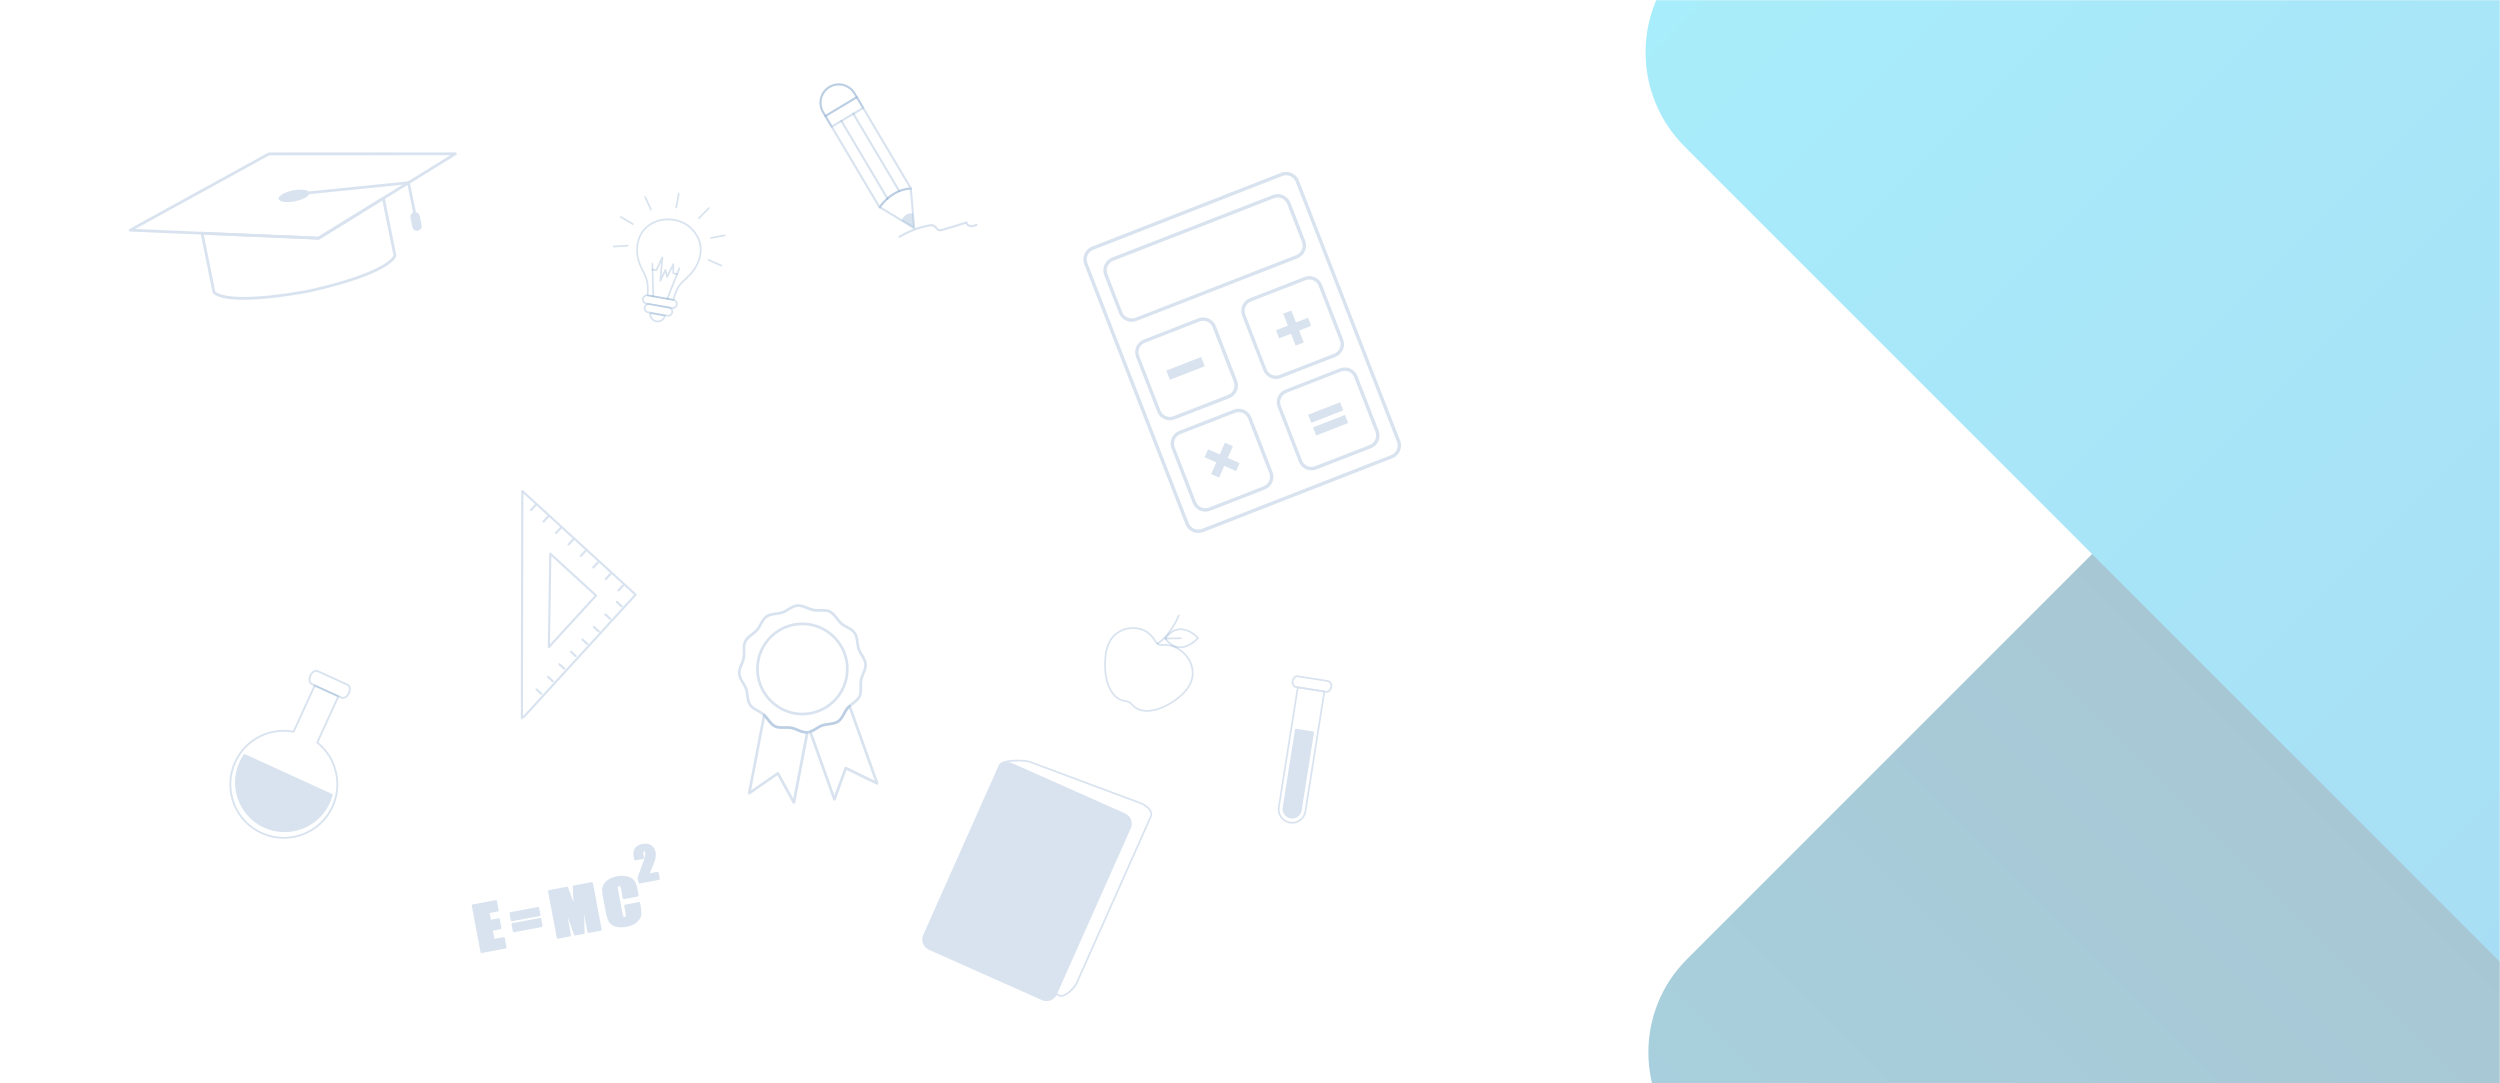 <svg width="1440" height="624" viewBox="0 0 1440 624" fill="none" xmlns="http://www.w3.org/2000/svg">
<rect width="1440" height="624" fill="white"/>
<mask id="mask0" mask-type="alpha" maskUnits="userSpaceOnUse" x="0" y="0" width="1440" height="624">
<rect width="1440" height="624" fill="white"/>
</mask>
<g mask="url(#mask0)">
<g opacity="0.34">
<path fill-rule="evenodd" clip-rule="evenodd" d="M971.673 552.478L1474.38 49.767C1484.3 39.852 1500.43 39.907 1510.42 49.892L1727.36 266.839C1757.32 296.793 1757.49 345.191 1727.74 374.938L1225.03 877.649C1215.11 887.565 1198.98 887.509 1188.99 877.524L972.048 660.577C942.094 630.623 941.926 582.225 971.673 552.478Z" fill="url(#paint0_linear)"/>
<path fill-rule="evenodd" clip-rule="evenodd" d="M1421.68 535.775L970.374 84.465C940.463 54.555 940.309 6.215 970.028 -23.504L1185.28 -238.752C1195.18 -248.659 1211.3 -248.607 1221.27 -238.637L1726.73 266.83C1756.64 296.74 1756.8 345.08 1727.08 374.8L1511.83 590.048L1440.08 661.797C1469.8 632.077 1469.65 583.738 1439.74 553.828L1421.68 535.775Z" fill="url(#paint1_linear)"/>
</g>
<g clip-path="url(#clip0)">
<path d="M690.167 307C686.949 307 684.022 304.989 682.852 302.002L624.525 152.206C623.764 150.253 623.822 148.125 624.661 146.211C625.5 144.298 627.041 142.814 628.972 142.053L738.019 99.527C738.917 99.176 739.872 99 740.828 99C744.047 99 746.973 101.011 748.144 103.998L806.471 253.794C807.232 255.747 807.173 257.875 806.335 259.789C805.496 261.702 803.955 263.186 802.004 263.947L692.976 306.492C692.079 306.805 691.123 307 690.167 307ZM740.828 100.953C740.107 100.953 739.385 101.089 738.722 101.343L629.694 143.888C628.231 144.454 627.08 145.567 626.456 147.012C625.832 148.457 625.793 150.058 626.358 151.503L684.686 301.299C685.564 303.544 687.768 305.048 690.187 305.048C690.909 305.048 691.63 304.911 692.294 304.657L801.321 262.112C802.784 261.546 803.935 260.433 804.559 258.988C805.203 257.543 805.223 255.942 804.657 254.497L746.329 104.701C745.452 102.456 743.247 100.953 740.828 100.953Z" fill="#5E8ABE" fill-opacity="0.24"/>
<path d="M651.854 185.379C648.636 185.379 645.71 183.368 644.539 180.38L636.053 158.532C635.293 156.579 635.351 154.451 636.19 152.538C637.029 150.624 638.57 149.14 640.501 148.379L733.142 112.336C734.04 111.984 734.995 111.808 735.971 111.808C739.19 111.808 742.116 113.82 743.286 116.807L751.772 138.655C752.533 140.608 752.474 142.736 751.635 144.65C750.797 146.563 749.255 148.047 747.324 148.808L654.683 184.832C653.766 185.203 652.83 185.379 651.854 185.379ZM735.951 113.761C735.23 113.761 734.508 113.898 733.845 114.151L641.223 150.214C639.76 150.78 638.609 151.893 637.985 153.338C637.341 154.783 637.321 156.384 637.887 157.829L646.373 179.677C647.251 181.923 649.455 183.426 651.874 183.426C652.596 183.426 653.317 183.29 653.981 183.036L746.602 146.973C748.065 146.407 749.216 145.294 749.841 143.849C750.484 142.404 750.504 140.803 749.938 139.358L741.452 117.51C740.575 115.264 738.37 113.761 735.951 113.761Z" fill="#5E8ABE" fill-opacity="0.24"/>
<path d="M734.957 190.221L741.823 187.546L739.151 180.654L743.813 178.838L746.485 185.73L753.391 183.036L755.205 187.702L748.3 190.397L750.953 197.25L746.29 199.066L743.637 192.212L736.771 194.887L734.957 190.221Z" fill="#5E8ABE" fill-opacity="0.24"/>
<path d="M695.844 258.793L702.594 261.761L705.559 254.985L710.143 256.996L707.178 263.772L713.967 266.759L711.957 271.347L705.169 268.36L702.204 275.096L697.619 273.085L700.585 266.349L693.835 263.381L695.844 258.793Z" fill="#5E8ABE" fill-opacity="0.24"/>
<path d="M691.864 205.626L693.932 210.956L673.859 218.766L671.791 213.436L691.864 205.626Z" fill="#5E8ABE" fill-opacity="0.24"/>
<path d="M673.859 242.099C670.621 242.099 667.772 240.146 666.582 237.12L654.371 205.685C652.81 201.682 654.8 197.152 658.818 195.59L690.226 183.368C691.142 183.016 692.079 182.84 693.054 182.84C696.292 182.84 699.141 184.793 700.33 187.819L712.542 219.255C714.103 223.257 712.113 227.787 708.094 229.349L676.668 241.552C675.771 241.904 674.815 242.099 673.859 242.099ZM693.035 184.773C692.313 184.773 691.591 184.91 690.908 185.164L659.501 197.387C656.497 198.558 655.015 201.955 656.165 204.962L668.377 236.398C669.255 238.662 671.401 240.127 673.82 240.127C674.542 240.127 675.263 239.99 675.927 239.736L707.334 227.514C710.338 226.342 711.84 222.945 710.669 219.938L698.458 188.503C697.619 186.238 695.473 184.773 693.035 184.773Z" fill="#5E8ABE" fill-opacity="0.24"/>
<path d="M734.976 218.298C731.738 218.298 728.89 216.345 727.7 213.319L715.488 181.884C713.927 177.881 715.917 173.351 719.936 171.789L751.343 159.567C752.26 159.215 753.196 159.039 754.171 159.039C757.41 159.039 760.258 160.992 761.428 164.018L773.64 195.454C775.2 199.456 773.211 203.986 769.192 205.548L737.785 217.771C736.888 218.122 735.932 218.298 734.976 218.298ZM754.152 160.992C753.43 160.992 752.708 161.129 752.026 161.382L720.618 173.605C717.614 174.777 716.112 178.174 717.283 181.181L729.494 212.616C730.372 214.881 732.518 216.345 734.937 216.345C735.659 216.345 736.38 216.209 737.044 215.955L768.451 203.732C771.455 202.561 772.938 199.163 771.787 196.156L759.575 164.721C758.717 162.456 756.59 160.992 754.152 160.992Z" fill="#5E8ABE" fill-opacity="0.24"/>
<path d="M694.303 294.699C691.064 294.699 688.216 292.747 687.026 289.72L674.815 258.285C673.254 254.282 675.244 249.753 679.262 248.191L710.669 235.968C711.586 235.617 712.523 235.441 713.498 235.441C716.736 235.441 719.584 237.393 720.755 240.42L732.967 271.855C734.527 275.858 732.537 280.387 728.519 281.949L697.112 294.172C696.214 294.524 695.258 294.699 694.303 294.699ZM713.479 237.393C712.757 237.393 712.035 237.53 711.372 237.784L679.965 250.006C676.96 251.178 675.458 254.575 676.629 257.582L688.841 289.017C689.718 291.282 691.864 292.747 694.283 292.747C695.005 292.747 695.727 292.61 696.39 292.356L727.797 280.134C730.801 278.962 732.284 275.565 731.133 272.558L718.921 241.123C718.063 238.858 715.917 237.393 713.479 237.393Z" fill="#5E8ABE" fill-opacity="0.24"/>
<path d="M755.42 270.918C752.182 270.918 749.333 268.965 748.143 265.939L735.932 234.504C735.171 232.571 735.229 230.442 736.068 228.529C736.907 226.615 738.429 225.151 740.379 224.409L771.787 212.186C772.703 211.835 773.64 211.659 774.615 211.659C777.853 211.659 780.702 213.612 781.891 216.638L794.103 248.073C795.664 252.076 793.674 256.606 789.655 258.168L758.248 270.391C757.332 270.742 756.376 270.918 755.42 270.918ZM774.596 213.592C773.874 213.592 773.152 213.729 772.489 213.983L741.082 226.205C739.619 226.772 738.487 227.865 737.843 229.31C737.219 230.735 737.18 232.336 737.746 233.781L749.958 265.216C750.836 267.481 752.981 268.946 755.4 268.946C756.122 268.946 756.844 268.809 757.507 268.555L788.914 256.333C791.918 255.161 793.42 251.764 792.25 248.757L780.038 217.322C779.16 215.057 777.034 213.592 774.596 213.592Z" fill="#5E8ABE" fill-opacity="0.24"/>
<path d="M753.489 238.877L771.884 231.712L773.699 236.378L755.303 243.544L753.489 238.877ZM756.317 246.18L774.713 239.014L776.527 243.68L758.132 250.846L756.317 246.18Z" fill="#5E8ABE" fill-opacity="0.24"/>
</g>
<g clip-path="url(#clip1)">
<path d="M141.305 473.979C132.088 464.762 129.529 450.595 134.959 438.735C140.901 425.737 154.769 418.436 168.798 420.857L180.765 394.701C180.887 394.426 181.216 394.312 181.475 394.434L195.115 400.665C195.244 400.719 195.344 400.833 195.397 400.963C195.443 401.101 195.435 401.246 195.382 401.376L183.415 427.532C184.202 428.181 184.965 428.868 185.683 429.586C194.901 438.804 197.451 452.963 192.029 464.83C184.835 480.562 166.179 487.504 150.447 480.31C147.018 478.745 143.94 476.614 141.305 473.979ZM181.521 395.64L169.608 421.682C169.508 421.903 169.256 422.033 169.012 421.988C155.342 419.437 141.733 426.509 135.944 439.186C130.698 450.633 133.164 464.311 142.069 473.216C144.62 475.766 147.59 477.821 150.89 479.333C166.087 486.282 184.095 479.577 191.044 464.38C196.283 452.924 193.824 439.254 184.919 430.35C184.133 429.563 183.285 428.807 182.415 428.105C182.231 427.952 182.162 427.685 182.262 427.463L194.168 401.429L181.521 395.64Z" fill="#5E8ABE" fill-opacity="0.24"/>
<path d="M178.673 393.999C177.589 392.915 177.436 390.822 178.314 388.921C179.368 386.599 181.583 385.331 183.24 386.087L200.377 393.923C200.637 394.045 200.881 394.213 201.087 394.419C202.172 395.504 202.325 397.596 201.446 399.498C200.95 400.59 200.186 401.476 199.293 402.018C198.33 402.598 197.345 402.713 196.513 402.323L179.399 394.495C179.124 394.373 178.887 394.213 178.673 393.999ZM200.324 395.183C200.201 395.061 200.064 394.969 199.919 394.9L182.789 387.072C181.69 386.568 180.094 387.615 179.292 389.364C178.513 391.074 178.742 393.014 179.842 393.518L196.979 401.353C197.483 401.582 198.109 401.491 198.75 401.109C199.453 400.681 200.072 399.956 200.476 399.062C201.148 397.566 201.087 395.946 200.324 395.183Z" fill="#5E8ABE" fill-opacity="0.24"/>
<path d="M191.632 457.957C191.693 457.728 191.579 457.491 191.365 457.384L141.023 434.367C140.801 434.268 140.549 434.336 140.412 434.535C139.465 435.909 138.648 437.353 137.976 438.834C134.585 446.242 134.646 454.368 137.472 461.394C137.869 462.386 138.312 463.349 138.823 464.288L138.839 464.319C141.687 469.596 146.216 474.033 152.073 476.713C166.408 483.273 183.407 476.935 189.96 462.608C190.655 461.134 191.212 459.568 191.632 457.957Z" fill="#5E8ABE" fill-opacity="0.24"/>
</g>
<g clip-path="url(#clip2)">
<path d="M464.492 422.626C462.604 422.626 460.824 421.881 459.122 421.166C457.93 420.669 456.816 420.203 455.701 420.001C455.021 419.877 454.262 419.815 453.225 419.815C452.807 419.815 452.374 419.83 451.941 419.83C451.508 419.846 451.074 419.846 450.641 419.846C449.202 419.846 447.53 419.752 446.06 419.038C444.218 418.152 442.949 416.49 441.727 414.875C440.922 413.834 440.179 412.84 439.297 412.078C438.415 411.317 437.332 410.727 436.171 410.09C434.407 409.111 432.565 408.117 431.42 406.424C430.29 404.762 430.012 402.696 429.749 400.707C429.578 399.387 429.408 398.144 429.021 397.01C428.65 395.938 428.015 394.898 427.35 393.795C426.298 392.055 425.199 390.253 425.029 388.156C424.874 386.059 425.679 384.117 426.452 382.222C426.948 381.025 427.412 379.907 427.613 378.789C427.83 377.623 427.799 376.365 427.783 375.029C427.737 373.01 427.69 370.928 428.572 369.111C429.455 367.262 431.111 365.988 432.72 364.761C433.757 363.953 434.747 363.208 435.506 362.322C436.264 361.437 436.852 360.349 437.487 359.184C438.461 357.413 439.452 355.565 441.139 354.415C442.795 353.281 444.853 353.002 446.834 352.738C448.149 352.567 449.387 352.396 450.517 352.008C451.585 351.635 452.622 350.998 453.721 350.33C455.454 349.274 457.249 348.171 459.338 348C461.412 347.844 463.377 348.652 465.25 349.429C466.442 349.926 467.556 350.392 468.67 350.594C469.351 350.718 470.109 350.78 471.131 350.78C471.549 350.78 471.982 350.765 472.415 350.765C472.849 350.749 473.297 350.749 473.715 350.749C475.154 350.749 476.826 350.842 478.296 351.557C480.138 352.442 481.407 354.105 482.629 355.72C483.434 356.761 484.177 357.755 485.059 358.516C485.941 359.278 487.024 359.868 488.185 360.505C489.949 361.483 491.791 362.478 492.936 364.171C494.066 365.833 494.344 367.899 494.607 369.887C494.778 371.208 494.948 372.451 495.335 373.585C495.706 374.656 496.341 375.697 497.006 376.8C498.059 378.54 499.157 380.342 499.328 382.439C499.482 384.536 498.678 386.478 497.904 388.373C497.409 389.569 496.944 390.688 496.743 391.806C496.526 392.971 496.557 394.23 496.573 395.566C496.619 397.585 496.666 399.667 495.784 401.484C494.902 403.333 493.246 404.606 491.636 405.834C490.599 406.641 489.609 407.387 488.85 408.273C488.092 409.158 487.504 410.245 486.87 411.41C485.895 413.181 484.904 415.03 483.217 416.179C481.561 417.313 479.503 417.593 477.522 417.857C476.207 418.028 474.969 418.199 473.839 418.587C472.771 418.96 471.734 419.597 470.636 420.265C468.902 421.321 467.107 422.424 465.018 422.595C464.848 422.626 464.662 422.626 464.492 422.626ZM453.225 418.261C454.355 418.261 455.206 418.323 455.98 418.479C457.249 418.712 458.503 419.24 459.71 419.737C461.427 420.451 463.176 421.197 464.91 421.057C466.627 420.933 468.19 419.97 469.846 418.96C470.961 418.277 472.121 417.562 473.328 417.143C474.597 416.692 475.975 416.506 477.321 416.335C479.209 416.086 481.004 415.838 482.351 414.921C483.728 413.974 484.595 412.374 485.523 410.68C486.158 409.5 486.823 408.288 487.69 407.278C488.556 406.269 489.64 405.43 490.708 404.606C492.224 403.441 493.679 402.323 494.391 400.816C495.103 399.34 495.056 397.523 495.025 395.612C494.994 394.261 494.963 392.863 495.211 391.527C495.443 390.253 495.969 388.995 496.465 387.783C497.207 385.981 497.919 384.288 497.78 382.563C497.656 380.839 496.697 379.27 495.691 377.608C495.01 376.489 494.298 375.324 493.88 374.097C493.431 372.823 493.246 371.441 493.075 370.089C492.828 368.194 492.58 366.392 491.652 365.041C490.708 363.658 489.114 362.788 487.427 361.856C486.251 361.219 485.043 360.551 484.038 359.681C483.032 358.812 482.196 357.724 481.376 356.652C480.215 355.145 479.116 353.701 477.615 352.986C476.052 352.225 474.195 352.318 472.431 352.349C471.997 352.365 471.549 352.365 471.115 352.365C469.986 352.365 469.134 352.303 468.361 352.163C467.092 351.93 465.838 351.402 464.631 350.905C462.913 350.19 461.164 349.46 459.431 349.584C457.713 349.708 456.15 350.672 454.494 351.681C453.38 352.365 452.219 353.079 450.997 353.499C449.728 353.949 448.35 354.136 447.004 354.307C445.116 354.555 443.321 354.804 441.974 355.736C440.613 356.668 439.746 358.268 438.833 359.961C438.198 361.142 437.533 362.353 436.666 363.363C435.8 364.373 434.716 365.212 433.649 366.035C432.132 367.2 430.693 368.318 429.965 369.825C429.253 371.301 429.284 373.103 429.331 375.014C429.362 376.365 429.393 377.763 429.145 379.099C428.913 380.373 428.387 381.631 427.892 382.843C427.149 384.645 426.437 386.338 426.576 388.063C426.715 389.787 427.659 391.356 428.665 393.018C429.346 394.136 430.058 395.301 430.476 396.529C430.925 397.802 431.111 399.185 431.281 400.537C431.528 402.432 431.776 404.234 432.705 405.585C433.649 406.968 435.243 407.838 436.929 408.77C438.106 409.407 439.313 410.075 440.319 410.944C441.325 411.814 442.16 412.917 442.98 413.974C444.141 415.496 445.255 416.941 446.756 417.671C448.32 418.432 450.177 418.339 451.941 418.308C452.359 418.277 452.792 418.261 453.225 418.261Z" fill="#5E8ABE" fill-opacity="0.24"/>
<path d="M462.139 412.063C448.319 412.063 436.65 401.205 435.598 387.364C435.056 380.234 437.3 373.321 441.943 367.899C446.57 362.478 453.039 359.185 460.142 358.641C474.844 357.523 487.643 368.723 488.757 383.263C489.299 390.393 487.055 397.306 482.412 402.727C477.785 408.149 471.316 411.442 464.213 411.986C463.516 412.032 462.82 412.063 462.139 412.063ZM462.201 360.117C461.551 360.117 460.901 360.148 460.251 360.194C453.565 360.707 447.483 363.814 443.119 368.909C438.755 374.02 436.635 380.529 437.145 387.24C438.198 400.941 450.238 411.504 464.104 410.432C470.79 409.92 476.872 406.813 481.236 401.702C485.6 396.591 487.72 390.082 487.209 383.372C486.204 370.338 475.216 360.117 462.201 360.117Z" fill="#5E8ABE" fill-opacity="0.24"/>
<path d="M457.249 463C456.97 463 456.707 462.845 456.568 462.596L447.793 446.565L431.977 457.516C431.714 457.703 431.373 457.703 431.11 457.532C430.863 457.361 430.723 457.05 430.785 456.74L439.436 411.753C439.483 411.473 439.684 411.24 439.962 411.162C440.241 411.085 440.535 411.147 440.736 411.349C441.541 412.125 442.253 413.057 442.949 413.958C444.125 415.481 445.224 416.925 446.741 417.656C448.304 418.401 450.161 418.324 451.925 418.292C452.358 418.277 452.807 418.277 453.24 418.277C454.37 418.277 455.221 418.339 455.995 418.494C457.264 418.727 458.518 419.256 459.725 419.753C461.443 420.467 463.191 421.213 464.925 421.073C465.157 421.042 465.42 421.151 465.59 421.322C465.745 421.508 465.838 421.741 465.807 421.99L458.038 462.379C457.976 462.705 457.713 462.953 457.403 463C457.326 462.984 457.295 463 457.249 463ZM448.056 444.654C448.118 444.654 448.18 444.654 448.226 444.67C448.443 444.716 448.629 444.856 448.722 445.058L456.877 459.955L464.058 422.611C462.325 422.518 460.684 421.834 459.09 421.166C457.899 420.669 456.784 420.203 455.67 420.001C454.989 419.877 454.231 419.815 453.194 419.815C452.776 419.815 452.343 419.83 451.91 419.83C451.476 419.846 451.043 419.846 450.61 419.846C449.17 419.846 447.499 419.753 446.029 419.038C444.187 418.153 442.918 416.49 441.68 414.89C441.324 414.424 440.984 413.974 440.628 413.555L432.658 455.171L447.623 444.809C447.762 444.701 447.901 444.654 448.056 444.654Z" fill="#5E8ABE" fill-opacity="0.24"/>
<path d="M480.617 461.198C480.292 461.198 479.998 460.996 479.889 460.685L465.977 421.694C465.915 421.493 465.915 421.291 466.008 421.104C466.101 420.918 466.255 420.778 466.456 420.7C467.602 420.296 468.747 419.613 469.83 418.945C470.944 418.261 472.105 417.562 473.312 417.143C474.581 416.692 475.959 416.506 477.305 416.335C479.193 416.087 480.988 415.838 482.335 414.922C483.712 413.974 484.579 412.374 485.507 410.681C486.142 409.5 486.807 408.288 487.674 407.279C488.061 406.828 488.494 406.424 488.819 406.129C489.005 405.958 489.268 405.896 489.531 405.958C489.778 406.02 489.98 406.207 490.072 406.455L505.951 450.961C506.059 451.256 505.966 451.598 505.734 451.8C505.502 452.002 505.161 452.048 504.883 451.924L487.581 443.52L481.344 460.701C481.236 460.981 480.942 461.198 480.617 461.198ZM467.695 421.881L480.617 458.122L486.42 442.153C486.498 441.951 486.652 441.78 486.854 441.703C487.055 441.609 487.287 441.625 487.488 441.718L503.861 449.672L489.02 408.086C488.958 408.149 488.912 408.211 488.85 408.273C488.092 409.158 487.503 410.246 486.869 411.411C485.894 413.182 484.904 415.03 483.217 416.18C481.561 417.314 479.503 417.593 477.522 417.858C476.206 418.028 474.968 418.199 473.838 418.588C472.771 418.96 471.734 419.597 470.635 420.265C469.691 420.84 468.731 421.43 467.695 421.881Z" fill="#5E8ABE" fill-opacity="0.24"/>
</g>
<g clip-path="url(#clip3)">
<path d="M277.168 548.916C277.112 548.897 277.071 548.871 277.018 548.841C276.887 548.746 276.794 548.615 276.772 548.457L271.74 521.661C271.684 521.341 271.891 521.023 272.21 520.967L285.539 518.472C285.858 518.416 286.177 518.624 286.232 518.943L287.237 524.299C287.259 524.457 287.233 524.61 287.139 524.741C287.045 524.873 286.913 524.966 286.755 524.988L282 525.882L282.738 529.797L287.144 528.974C287.463 528.918 287.782 529.125 287.837 529.444L288.79 534.545C288.812 534.703 288.786 534.857 288.692 534.988C288.598 535.119 288.466 535.213 288.308 535.235L283.902 536.058L284.792 540.787L290.069 539.794C290.227 539.771 290.381 539.798 290.512 539.892C290.643 539.986 290.736 540.118 290.758 540.275L291.763 545.632C291.819 545.951 291.612 546.269 291.293 546.325L277.438 548.932C277.367 548.958 277.258 548.946 277.168 548.916Z" fill="#5E8ABE" fill-opacity="0.24"/>
<path d="M295.805 536.914C295.602 536.846 295.445 536.68 295.408 536.455L294.648 532.42C294.626 532.262 294.653 532.108 294.747 531.977C294.841 531.846 294.972 531.753 295.13 531.731L311.053 528.742C311.21 528.72 311.364 528.746 311.495 528.84C311.626 528.935 311.72 529.066 311.742 529.224L312.502 533.259C312.558 533.578 312.351 533.896 312.031 533.952L296.109 536.94C296.004 536.955 295.906 536.948 295.805 536.914ZM294.622 530.596C294.566 530.577 294.525 530.551 294.472 530.521C294.341 530.427 294.248 530.295 294.225 530.138L293.465 526.103C293.41 525.784 293.617 525.465 293.936 525.409L309.859 522.421C310.178 522.365 310.496 522.572 310.552 522.891L311.312 526.927C311.334 527.084 311.307 527.238 311.213 527.369C311.119 527.5 310.988 527.594 310.83 527.616L294.907 530.604C294.821 530.638 294.712 530.627 294.622 530.596Z" fill="#5E8ABE" fill-opacity="0.24"/>
<path d="M321.119 540.658C320.917 540.59 320.759 540.425 320.722 540.2L315.687 513.414C315.665 513.256 315.691 513.103 315.785 512.972C315.88 512.84 316.011 512.747 316.169 512.725L326.51 510.778C326.791 510.722 327.065 510.877 327.173 511.151C327.778 512.706 328.467 514.564 329.206 516.69L330.313 519.728L329.954 510.658C329.94 510.365 330.151 510.111 330.432 510.055L340.826 508.101C341.145 508.045 341.463 508.252 341.519 508.572L346.551 535.368C346.573 535.526 346.546 535.68 346.452 535.811C346.358 535.942 346.227 536.035 346.069 536.058L339.084 537.366C338.765 537.422 338.446 537.215 338.391 536.896L336.418 526.408L336.78 537.294C336.794 537.587 336.584 537.841 336.302 537.897L331.347 538.824C331.066 538.879 330.781 538.721 330.684 538.451L326.892 528.053L328.883 538.672C328.938 538.991 328.731 539.309 328.412 539.365L321.427 540.674C321.318 540.7 321.209 540.688 321.119 540.658Z" fill="#5E8ABE" fill-opacity="0.24"/>
<path d="M354.25 533.648C352.697 533.127 351.54 532.25 350.8 531.025C350.019 529.737 349.385 527.784 348.873 525.059L347.398 517.229C347.027 515.277 346.831 513.772 346.8 512.748C346.768 511.649 347.071 510.524 347.711 509.4C348.348 508.287 349.329 507.302 350.656 506.483C351.948 505.691 353.522 505.105 355.312 504.768C357.744 504.308 359.883 504.35 361.645 504.879L361.971 504.989C363.614 505.54 364.816 506.395 365.549 507.53C366.308 508.698 366.904 510.538 367.397 513.132L367.868 515.68C367.924 515.999 367.717 516.318 367.398 516.373L359.41 517.871C359.249 517.905 359.099 517.867 358.968 517.773C358.836 517.679 358.743 517.547 358.721 517.39L357.846 512.728C357.519 510.978 357.291 510.577 357.22 510.49C357.175 510.437 357.089 510.321 356.579 510.425C356.177 510.503 355.959 510.63 355.906 510.825C355.861 511.035 355.83 511.613 356.145 513.283L358.485 525.734C358.789 527.325 359.016 527.84 359.136 528.005C359.237 528.151 359.323 528.23 359.845 528.13C360.367 528.03 360.42 527.835 360.435 527.753C360.476 527.591 360.526 527.033 360.17 525.148L359.536 521.781C359.481 521.462 359.688 521.144 360.007 521.088L367.995 519.59C368.152 519.568 368.306 519.595 368.437 519.689C368.568 519.783 368.662 519.914 368.684 520.072L368.884 521.115C369.422 523.987 369.564 526.025 369.317 527.356C369.055 528.732 368.181 530.066 366.711 531.312C365.26 532.54 363.338 533.383 360.999 533.825C358.582 534.277 356.469 534.269 354.741 533.788C354.58 533.747 354.418 533.705 354.25 533.648Z" fill="#5E8ABE" fill-opacity="0.24"/>
<path d="M368.199 508.845C368.143 508.826 368.102 508.8 368.049 508.77C367.918 508.675 367.824 508.544 367.802 508.386L367.265 505.515C367.25 505.41 367.25 505.297 367.295 505.2C369.552 499.262 370.885 495.554 371.252 494.2C371.6 492.903 371.726 491.931 371.611 491.304C371.511 490.745 371.347 490.527 371.264 490.437C371.159 490.339 371.051 490.328 370.863 490.365C370.649 490.406 370.585 490.484 370.532 490.604C370.506 490.683 370.415 491.028 370.615 492.109L370.971 494.031C371.008 494.181 370.978 494.346 370.884 494.477C370.79 494.608 370.658 494.702 370.5 494.724L365.985 495.573C365.824 495.606 365.674 495.568 365.542 495.474C365.411 495.38 365.318 495.249 365.296 495.091L365.155 494.355C364.936 493.181 364.822 492.254 364.82 491.552C364.814 490.786 365.003 489.999 365.369 489.208C365.753 488.399 366.329 487.728 367.08 487.205C367.813 486.7 368.748 486.338 369.844 486.13C371.995 485.726 373.765 485.97 375.095 486.855C376.437 487.743 377.289 489.043 377.601 490.725C377.838 491.956 377.767 493.322 377.423 494.795C377.101 496.127 376.067 498.833 374.271 503.024L378.693 502.194C379.012 502.138 379.319 502.341 379.386 502.664L380.035 506.099C380.057 506.256 380.031 506.41 379.937 506.541C379.843 506.672 379.711 506.766 379.553 506.788L368.48 508.864C368.398 508.887 368.289 508.875 368.199 508.845Z" fill="#5E8ABE" fill-opacity="0.24"/>
</g>
<g clip-path="url(#clip4)">
<path d="M475.409 67.439C475.361 67.439 475.313 67.439 475.265 67.415C475.108 67.378 474.976 67.269 474.891 67.136L473.577 64.921C472.059 62.355 471.613 59.341 472.348 56.449C473.071 53.544 474.891 51.111 477.446 49.574C479.17 48.545 481.135 48 483.135 48C487.053 48 490.717 50.094 492.718 53.471L494.031 55.686C494.116 55.819 494.14 55.989 494.104 56.146C494.068 56.303 493.959 56.436 493.826 56.521L475.711 67.354C475.614 67.403 475.518 67.439 475.409 67.439ZM483.135 49.21C481.364 49.21 479.604 49.694 478.061 50.614C475.783 51.982 474.168 54.161 473.517 56.739C472.866 59.329 473.252 62.004 474.614 64.304L475.614 65.999L492.693 55.783L491.693 54.088C489.909 51.074 486.631 49.21 483.135 49.21Z" fill="#5E8ABE" fill-opacity="0.24"/>
<path d="M479.061 73.6C479.013 73.6 478.965 73.6 478.916 73.576C478.76 73.539 478.627 73.442 478.543 73.297L474.891 67.136C474.722 66.846 474.818 66.483 475.096 66.301L493.211 55.468C493.344 55.383 493.512 55.359 493.669 55.395C493.826 55.432 493.958 55.541 494.043 55.674L497.695 61.835C497.779 61.968 497.803 62.137 497.767 62.295C497.731 62.452 497.623 62.585 497.49 62.67L479.374 73.515C479.278 73.563 479.169 73.6 479.061 73.6ZM476.228 67.039L479.266 72.159L496.345 61.944L493.308 56.824L476.228 67.039Z" fill="#5E8ABE" fill-opacity="0.24"/>
<path d="M511.206 115.044C511.001 115.044 510.796 114.935 510.688 114.753L484.123 69.969C483.954 69.678 484.051 69.315 484.328 69.133C484.617 68.964 484.979 69.061 485.16 69.339L511.724 114.124C511.893 114.414 511.797 114.777 511.519 114.959C511.411 115.019 511.303 115.044 511.206 115.044Z" fill="#5E8ABE" fill-opacity="0.24"/>
<path d="M517.835 110.48C517.631 110.48 517.426 110.371 517.317 110.19L491.018 65.841C490.849 65.551 490.945 65.188 491.222 65.006C491.512 64.837 491.873 64.933 492.054 65.212L518.354 109.56C518.522 109.851 518.426 110.214 518.149 110.396C518.052 110.456 517.944 110.48 517.835 110.48Z" fill="#5E8ABE" fill-opacity="0.24"/>
<path d="M526.598 132.001C526.489 132.001 526.381 131.977 526.284 131.916L506.409 119.837C506.264 119.752 506.168 119.619 506.132 119.461C506.096 119.304 506.12 119.135 506.216 119.001C506.493 118.578 513.038 108.532 524.585 108.023C524.91 107.999 525.187 108.253 525.212 108.58L527.176 131.19C527.2 131.263 527.212 131.335 527.212 131.408C527.224 131.735 526.947 132.025 526.598 132.001C526.61 132.001 526.61 132.001 526.598 132.001ZM507.602 119.135L525.911 130.258L524.067 109.258C514.942 109.936 509.061 117.137 507.602 119.135Z" fill="#5E8ABE" fill-opacity="0.24"/>
<path d="M525.778 122.875C525.778 122.875 521.222 122.185 519.246 127.002L526.526 131.444L525.778 122.875Z" fill="#5E8ABE" fill-opacity="0.24"/>
<path d="M506.976 120.067C506.94 120.067 506.916 120.067 506.88 120.055L506.494 119.994C506.313 119.97 506.169 119.861 506.072 119.704L473.577 64.921C472.059 62.355 471.613 59.341 472.348 56.449C473.071 53.544 474.891 51.111 477.446 49.574C479.17 48.545 481.135 48 483.135 48C487.053 48 490.717 50.094 492.718 53.471L525.188 108.217C525.273 108.35 525.297 108.507 525.261 108.665L525.212 108.895C525.152 109.185 524.863 109.379 524.586 109.367C524.465 109.355 524.369 109.318 524.272 109.258C514.895 109.851 508.905 117.319 507.531 119.219C507.567 119.292 507.591 119.389 507.591 119.474C507.591 119.812 507.278 120.055 506.976 120.079C506.988 120.067 506.976 120.067 506.976 120.067ZM483.135 49.21C481.364 49.21 479.604 49.694 478.061 50.614C475.783 51.982 474.168 54.161 473.517 56.739C472.866 59.329 473.252 62.004 474.614 64.304L506.675 118.348C508.29 116.121 514.232 108.895 523.718 108.072L491.693 54.088C489.909 51.074 486.631 49.21 483.135 49.21Z" fill="#5E8ABE" fill-opacity="0.24"/>
<path d="M518.064 137C517.859 137 517.654 136.891 517.546 136.71C517.377 136.419 517.474 136.056 517.751 135.874C523.078 132.679 528.864 130.464 534.95 129.29C535.975 129.096 537.156 128.927 538.193 129.471C538.819 129.798 539.265 130.331 539.687 130.839C540.109 131.348 540.507 131.82 541.013 131.977C541.519 132.134 542.134 131.977 542.821 131.771L556.525 127.607C556.694 127.559 556.887 127.583 557.043 127.692C557.188 127.801 557.285 127.958 557.309 128.152C557.369 128.987 558.309 129.592 559.141 129.677C560.141 129.774 561.238 129.375 562.19 129.011C562.504 128.89 562.853 129.048 562.974 129.362C563.094 129.677 562.937 130.028 562.624 130.137C561.551 130.549 560.334 131.009 559.02 130.888C557.911 130.779 556.706 130.077 556.272 128.963L543.183 132.945C542.508 133.151 541.58 133.441 540.664 133.151C539.82 132.885 539.253 132.219 538.771 131.638C538.41 131.202 538.06 130.791 537.638 130.573C536.951 130.21 536.047 130.343 535.191 130.512C529.237 131.662 523.584 133.829 518.378 136.952C518.269 136.976 518.173 137 518.064 137Z" fill="#5E8ABE" fill-opacity="0.24"/>
</g>
<g opacity="0.24" clip-path="url(#clip5)">
<path d="M764.167 399C764.037 399 763.917 398.99 763.787 398.97L746.427 396.23C745.627 396.1 744.937 395.59 744.497 394.79C744.077 394.03 743.927 393.1 744.077 392.17C744.387 390.21 745.937 388.77 747.567 389.04L764.927 391.79C765.727 391.92 766.417 392.43 766.857 393.22C767.277 393.98 767.427 394.91 767.277 395.85C766.987 397.64 765.647 399 764.167 399ZM747.187 390C746.197 390 745.267 391.02 745.057 392.32C744.947 393.04 745.057 393.74 745.367 394.3C745.657 394.82 746.087 395.15 746.577 395.23L763.937 397.98C764.997 398.15 766.057 397.08 766.287 395.68C766.397 394.96 766.287 394.26 765.977 393.7C765.687 393.18 765.257 392.85 764.767 392.77L747.407 390.02C747.337 390.01 747.257 390 747.187 390Z" fill="#5E8ABE"/>
<path d="M744.257 474.42C743.827 474.42 743.387 474.39 742.957 474.32C740.777 473.98 738.867 472.8 737.577 471.02C736.277 469.24 735.757 467.06 736.107 464.88L747.037 395.82C747.077 395.55 747.337 395.36 747.607 395.4L762.917 397.82C763.047 397.84 763.167 397.91 763.247 398.02C763.327 398.13 763.357 398.26 763.337 398.39L752.397 467.46C751.757 471.5 748.337 474.42 744.257 474.42ZM747.947 396.47L737.087 465.04C736.467 468.99 739.167 472.71 743.117 473.33C743.497 473.39 743.877 473.42 744.257 473.42C747.837 473.42 750.847 470.85 751.407 467.3L762.267 398.73L747.947 396.47Z" fill="#5E8ABE"/>
<path d="M744.287 471.48C743.997 471.48 743.707 471.46 743.417 471.41C740.397 470.93 738.337 468.09 738.817 465.08L745.927 420.19C745.967 419.92 746.227 419.73 746.497 419.77L756.447 421.35C756.577 421.37 756.697 421.44 756.777 421.55C756.857 421.66 756.887 421.79 756.867 421.92L749.757 466.81C749.327 469.52 747.027 471.48 744.287 471.48Z" fill="#5E8ABE"/>
</g>
<g clip-path="url(#clip6)">
<path d="M666.818 371.15C666.648 371.15 666.478 371.06 666.388 370.9C666.248 370.66 666.328 370.36 666.568 370.22C666.638 370.18 673.458 366.09 678.568 354.31C678.678 354.06 678.968 353.94 679.228 354.05C679.478 354.16 679.598 354.45 679.488 354.71C674.238 366.82 667.368 370.92 667.078 371.09C666.988 371.13 666.898 371.15 666.818 371.15Z" fill="#5E8ABE" fill-opacity="0.24"/>
<path d="M679.847 373.36C676.497 373.36 673.457 371.59 670.827 368.1C670.697 367.93 670.687 367.69 670.817 367.51C673.417 363.82 676.497 361.94 679.977 361.94C685.657 361.94 690.267 366.93 690.457 367.14C690.627 367.33 690.627 367.61 690.467 367.8C690.277 368.03 685.677 373.36 679.847 373.36ZM671.847 367.79C674.227 370.82 676.917 372.36 679.847 372.36C684.397 372.36 688.297 368.64 689.397 367.49C688.287 366.4 684.407 362.94 679.977 362.94C676.937 362.95 674.197 364.57 671.847 367.79Z" fill="#5E8ABE" fill-opacity="0.24"/>
<path d="M671.227 368.3C670.957 368.3 670.727 368.08 670.727 367.81C670.727 367.53 670.947 367.31 671.217 367.3L680.177 367.15C680.467 367.14 680.677 367.37 680.687 367.64C680.687 367.92 680.467 368.14 680.197 368.15L671.227 368.3Z" fill="#5E8ABE" fill-opacity="0.24"/>
<path d="M660.717 409.96C659.797 409.96 658.887 409.88 658.017 409.74C656.357 409.46 654.807 408.79 653.397 407.77C652.857 407.38 652.377 406.88 651.907 406.39C651.317 405.77 650.747 405.19 650.117 404.85C649.477 404.51 648.687 404.37 647.837 404.21C647.177 404.09 646.487 403.97 645.867 403.74C644.217 403.14 642.807 402.22 641.647 401C637.227 396.35 636.147 389.21 636.017 384.03C635.837 377.08 637.047 371.65 639.597 367.91C642.437 363.74 647.327 361.25 652.657 361.25C654.237 361.25 655.797 361.47 657.297 361.91C660.567 362.86 663.427 365.11 665.357 368.24C666.537 370.16 667.107 370.6 667.287 370.7C667.467 370.8 667.997 370.96 669.477 370.96C669.777 370.96 670.097 370.95 670.407 370.94C677.577 370.66 685.087 376.51 686.987 383.75C687.817 386.91 687.647 390.01 686.497 392.96C684.817 397.27 681.037 401.31 675.257 404.97C670.017 408.28 665.137 409.96 660.717 409.96ZM652.647 362.26C647.647 362.26 643.067 364.59 640.417 368.48C637.987 372.04 636.837 377.27 637.017 384.01C637.147 389.01 638.177 395.9 642.377 400.32C643.427 401.43 644.717 402.27 646.207 402.82C646.747 403.02 647.357 403.13 648.007 403.25C648.887 403.41 649.797 403.57 650.577 403.99C651.357 404.41 651.997 405.07 652.617 405.72C653.077 406.19 653.507 406.64 653.977 406.98C655.267 407.91 656.677 408.51 658.187 408.77C662.987 409.59 668.617 408.01 674.717 404.15C680.317 400.61 683.957 396.73 685.567 392.62C686.637 389.87 686.797 386.98 686.017 384.02C684.237 377.21 677.197 371.73 670.447 371.96C670.117 371.97 669.797 371.98 669.477 371.98C668.147 371.98 667.297 371.86 666.817 371.6C666.237 371.29 665.477 370.37 664.507 368.79C662.707 365.87 660.047 363.78 657.017 362.89C655.597 362.47 654.137 362.26 652.647 362.26Z" fill="#5E8ABE" fill-opacity="0.24"/>
</g>
<g opacity="0.24" clip-path="url(#clip7)">
<path d="M183.849 137.931C183.731 137.984 183.6 138.008 183.477 138.011L74.942 133.39C74.581 133.376 74.287 133.119 74.199 132.768C74.111 132.418 74.284 132.056 74.595 131.88L154.467 87.937C154.6 87.877 154.724 87.838 154.847 87.836L262.254 87.773C262.608 87.772 262.931 88.016 263.034 88.359C263.136 88.703 262.984 89.073 262.681 89.264L183.952 137.884C183.922 137.898 183.893 137.911 183.849 137.931ZM77.898 131.891L183.301 136.37L259.408 89.398L155.067 89.457L77.898 131.891Z" fill="#5E8ABE"/>
<path d="M178.239 111.02C178.592 112.739 174.893 114.946 169.998 115.922C165.095 116.92 160.838 116.33 160.499 114.604C160.146 112.884 163.845 110.677 168.74 109.701C173.635 108.725 177.892 109.315 178.239 111.02Z" fill="#5E8ABE"/>
<path d="M215.371 157.024C206.779 160.916 194.569 164.691 179.087 168.21L176.02 168.837C129.011 177.131 123.056 169.58 122.541 168.678C122.486 168.596 122.468 168.516 122.449 168.436L115.59 134.501C115.534 134.261 115.609 133.996 115.761 133.821C115.92 133.625 116.162 133.533 116.415 133.543L183.324 136.378L220.389 113.49C220.611 113.354 220.886 113.336 221.128 113.439C221.37 113.542 221.542 113.766 221.605 114.021L228.29 147.024C228.308 147.104 228.319 147.206 228.301 147.285C228.227 147.708 227.377 151.586 215.371 157.024ZM123.994 167.931C124.689 168.645 132.204 174.94 175.727 167.249L178.75 166.643C194.109 163.126 206.215 159.398 214.705 155.553C224.725 151.015 226.41 147.769 226.644 147.149L220.241 115.473L183.952 137.884C183.812 137.965 183.658 138.017 183.492 138.004L117.356 135.191L123.994 167.931Z" fill="#5E8ABE"/>
<path d="M239.563 125.445C239.504 125.472 239.46 125.492 239.395 125.504C238.958 125.595 238.527 125.311 238.436 124.874L234.638 106.114L178.324 111.832C177.881 111.873 177.488 111.555 177.448 111.112C177.407 110.67 177.725 110.277 178.168 110.236L235.215 104.452C235.621 104.41 236.015 104.693 236.094 105.1L240.024 124.545C240.089 124.923 239.902 125.292 239.563 125.445Z" fill="#5E8ABE"/>
<path d="M238.566 122.226C237.102 122.517 236.166 123.934 236.457 125.398L237.558 130.804C237.848 132.268 239.265 133.205 240.73 132.914C242.194 132.623 243.13 131.206 242.839 129.742L241.738 124.336C241.447 122.872 240.03 121.935 238.566 122.226Z" fill="#5E8ABE"/>
</g>
<path d="M387.869 173.246C387.839 173.246 387.809 173.246 387.779 173.236L372.829 170.596C372.699 170.576 372.579 170.496 372.509 170.386C372.429 170.276 372.399 170.146 372.429 170.016C373.029 166.616 372.239 161.926 372.229 161.876C371.679 159.866 370.729 157.966 369.809 156.126C368.919 154.356 368.009 152.526 367.419 150.516C366.129 146.136 366.159 141.536 367.499 137.536C369.879 130.436 376.689 125.846 384.829 125.846C390.549 125.846 395.869 128.136 399.419 132.126C402.559 135.646 404.229 139.866 404.119 144.006C404.009 148.216 402.459 152.556 399.749 156.226C398.509 157.906 397.019 159.316 395.579 160.676C394.089 162.086 392.539 163.546 391.309 165.286C391.309 165.286 388.959 169.426 388.359 172.826C388.339 172.956 388.259 173.076 388.149 173.146C388.069 173.216 387.969 173.246 387.869 173.246ZM373.479 169.696L387.469 172.166C388.209 168.716 390.369 164.926 390.469 164.756C391.779 162.896 393.359 161.396 394.889 159.956C396.299 158.626 397.749 157.256 398.939 155.646C401.529 152.136 403.009 148.006 403.109 143.996C403.209 140.106 401.629 136.136 398.659 132.806C395.289 129.026 390.249 126.866 384.809 126.866C377.109 126.866 370.679 131.186 368.429 137.876C367.149 141.676 367.129 146.066 368.359 150.246C368.919 152.166 369.819 153.956 370.689 155.686C371.629 157.566 372.609 159.506 373.189 161.666C373.239 161.896 373.969 166.196 373.479 169.696Z" fill="#5E8ABE" fill-opacity="0.24"/>
<path d="M387.459 177.976C387.289 177.976 387.119 177.966 386.949 177.936L372.219 175.336C371.459 175.206 370.789 174.776 370.349 174.146C369.909 173.516 369.739 172.746 369.869 171.976C370.139 170.426 371.629 169.336 373.229 169.626L387.959 172.226C388.719 172.356 389.389 172.786 389.829 173.416C390.269 174.046 390.439 174.816 390.309 175.586C390.069 176.966 388.869 177.976 387.459 177.976ZM372.719 170.576C371.799 170.576 371.009 171.236 370.849 172.146C370.759 172.646 370.869 173.146 371.159 173.566C371.449 173.986 371.889 174.256 372.389 174.346L387.119 176.946C388.169 177.136 389.139 176.426 389.319 175.406C389.409 174.906 389.299 174.406 389.009 173.986C388.719 173.566 388.279 173.296 387.779 173.206L373.049 170.606C372.949 170.586 372.839 170.576 372.719 170.576Z" fill="#5E8ABE" fill-opacity="0.24"/>
<path d="M384.859 182.396C384.689 182.396 384.519 182.386 384.349 182.346L373.149 180.366C371.579 180.086 370.519 178.576 370.799 177.006C371.069 175.456 372.559 174.376 374.159 174.656L385.359 176.636C386.929 176.916 387.989 178.426 387.709 179.996C387.469 181.386 386.269 182.396 384.859 182.396ZM373.649 175.616C372.729 175.616 371.939 176.276 371.779 177.186C371.599 178.216 372.289 179.206 373.319 179.386L384.519 181.366C385.569 181.546 386.539 180.846 386.719 179.826C386.899 178.796 386.209 177.806 385.179 177.626L373.979 175.646C373.879 175.626 373.759 175.616 373.649 175.616Z" fill="#5E8ABE" fill-opacity="0.24"/>
<path d="M378.829 185.666C378.549 185.666 378.269 185.646 377.989 185.596C375.459 185.146 373.739 182.806 374.089 180.256C374.109 180.126 374.179 179.996 374.289 179.916C374.399 179.836 374.539 179.806 374.669 179.826L383.089 181.316C383.219 181.336 383.339 181.416 383.419 181.526C383.499 181.636 383.519 181.776 383.489 181.916C383.019 184.086 381.059 185.666 378.829 185.666ZM375.049 180.906C375.049 182.716 376.339 184.286 378.169 184.606C380.009 184.926 381.749 183.856 382.369 182.196L375.049 180.906Z" fill="#5E8ABE" fill-opacity="0.24"/>
<path d="M376.289 171.196C376.019 171.196 375.799 170.986 375.789 170.706L375.259 151.816C375.249 151.536 375.469 151.306 375.749 151.306C376.029 151.296 376.259 151.516 376.259 151.796L376.789 170.686C376.799 170.966 376.579 171.196 376.299 171.196H376.289Z" fill="#5E8ABE" fill-opacity="0.24"/>
<path d="M384.349 172.626C384.289 172.626 384.229 172.616 384.169 172.586C383.909 172.486 383.789 172.196 383.889 171.936L390.859 154.366C390.959 154.106 391.249 153.986 391.509 154.086C391.769 154.186 391.889 154.476 391.789 154.736L384.809 172.306C384.739 172.506 384.549 172.626 384.349 172.626Z" fill="#5E8ABE" fill-opacity="0.24"/>
<path d="M380.349 162.256C380.309 162.256 380.259 162.246 380.219 162.236C379.989 162.176 379.829 161.946 379.849 161.706L380.779 151.016L378.509 155.856C378.409 156.066 378.199 156.176 377.969 156.136L375.769 155.746C375.499 155.696 375.319 155.436 375.359 155.166C375.409 154.896 375.669 154.706 375.939 154.756L377.769 155.076L381.069 148.026C381.169 147.806 381.419 147.696 381.649 147.756C381.879 147.816 382.039 148.036 382.019 148.286L381.079 159.006L382.869 155.206C382.959 155.016 383.169 154.906 383.379 154.926C383.589 154.946 383.769 155.106 383.809 155.316L384.399 158.026L387.409 151.946C387.509 151.736 387.749 151.626 387.979 151.686C388.209 151.746 388.369 151.946 388.359 152.186L388.279 157.006L390.129 157.336C390.399 157.386 390.579 157.646 390.539 157.916C390.489 158.186 390.229 158.366 389.959 158.326L387.689 157.926C387.449 157.886 387.269 157.666 387.279 157.426L387.339 154.406L384.689 159.766C384.599 159.956 384.389 160.066 384.179 160.036C383.969 160.006 383.799 159.856 383.749 159.646L383.169 156.986L380.809 161.986C380.709 162.146 380.539 162.256 380.349 162.256Z" fill="#5E8ABE" fill-opacity="0.24"/>
<path d="M389.559 120.016C389.529 120.016 389.499 120.016 389.469 120.006C389.199 119.956 389.019 119.696 389.059 119.426L390.469 111.416C390.519 111.146 390.779 110.966 391.049 111.006C391.319 111.056 391.499 111.316 391.459 111.586L390.049 119.596C390.009 119.846 389.799 120.016 389.559 120.016Z" fill="#5E8ABE" fill-opacity="0.24"/>
<path d="M374.989 121.286C374.799 121.286 374.619 121.176 374.529 120.996L371.139 113.606C371.019 113.356 371.139 113.056 371.389 112.946C371.639 112.836 371.939 112.946 372.049 113.196L375.439 120.586C375.559 120.836 375.439 121.136 375.189 121.246C375.129 121.266 375.059 121.286 374.989 121.286Z" fill="#5E8ABE" fill-opacity="0.24"/>
<path d="M364.549 129.606C364.459 129.606 364.379 129.586 364.299 129.536L357.309 125.386C357.069 125.246 356.989 124.936 357.139 124.706C357.279 124.466 357.589 124.386 357.819 124.536L364.809 128.686C365.049 128.826 365.129 129.136 364.979 129.366C364.889 129.516 364.729 129.606 364.549 129.606Z" fill="#5E8ABE" fill-opacity="0.24"/>
<path d="M353.499 142.526C353.239 142.526 353.019 142.326 352.999 142.056C352.979 141.776 353.189 141.546 353.459 141.526L361.569 140.966C361.839 140.956 362.079 141.156 362.099 141.426C362.119 141.706 361.909 141.936 361.639 141.956L353.529 142.516C353.519 142.516 353.509 142.526 353.499 142.526Z" fill="#5E8ABE" fill-opacity="0.24"/>
<path d="M402.569 126.156C402.439 126.156 402.319 126.106 402.219 126.016C402.019 125.826 402.019 125.506 402.219 125.306L407.939 119.526C408.129 119.326 408.449 119.326 408.649 119.526C408.849 119.716 408.849 120.036 408.649 120.236L402.929 126.006C402.829 126.106 402.699 126.156 402.569 126.156Z" fill="#5E8ABE" fill-opacity="0.24"/>
<path d="M409.519 137.546C409.279 137.546 409.069 137.376 409.029 137.136C408.979 136.866 409.159 136.606 409.429 136.556L417.419 135.046C417.689 134.996 417.949 135.176 417.999 135.446C418.049 135.716 417.869 135.976 417.599 136.026L409.609 137.536C409.579 137.546 409.549 137.546 409.519 137.546Z" fill="#5E8ABE" fill-opacity="0.24"/>
<path d="M415.479 153.466C415.409 153.466 415.339 153.456 415.279 153.426L407.849 150.126C407.599 150.016 407.479 149.716 407.599 149.466C407.709 149.216 408.009 149.096 408.259 149.216L415.689 152.516C415.939 152.626 416.059 152.926 415.939 153.176C415.859 153.356 415.669 153.466 415.479 153.466Z" fill="#5E8ABE" fill-opacity="0.24"/>
<g clip-path="url(#clip8)">
<path d="M300.941 414.641C300.778 414.735 300.581 414.747 300.397 414.679C300.155 414.587 299.995 414.36 300.002 414.095L299.996 390.731L300.239 282.852C300.241 282.604 300.391 282.386 300.615 282.272C300.845 282.168 301.108 282.219 301.292 282.389L366.527 342.057C366.777 342.29 366.801 342.683 366.563 342.951L301.092 414.525C301.05 414.578 300.996 414.61 300.941 414.641ZM301.496 284.274L301.253 390.745L301.262 412.482L365.222 342.564L301.496 284.274ZM316.468 373.281C316.305 373.375 316.097 373.394 315.924 373.319C315.682 373.227 315.526 372.983 315.522 372.724L316.349 318.951C316.351 318.703 316.495 318.475 316.732 318.381C316.962 318.278 317.224 318.329 317.409 318.499L343.734 342.575C343.859 342.692 343.93 342.839 343.94 343.008C343.95 343.176 343.887 343.343 343.781 343.462L316.612 373.154C316.57 373.207 316.522 373.25 316.468 373.281ZM317.589 320.369L316.809 371.081L342.423 343.071L317.589 320.369Z" fill="#5E8ABE" fill-opacity="0.24"/>
<path d="M338.54 371.438C338.311 371.57 338.005 371.544 337.797 371.359L335.086 368.875C334.835 368.642 334.812 368.249 335.049 367.982C335.282 367.731 335.675 367.708 335.942 367.945L338.654 370.429C338.904 370.662 338.928 371.055 338.69 371.322C338.642 371.365 338.594 371.407 338.54 371.438Z" fill="#5E8ABE" fill-opacity="0.24"/>
<path d="M345.15 364.211C344.922 364.343 344.616 364.316 344.408 364.131L341.697 361.647C341.446 361.414 341.423 361.022 341.66 360.754C341.904 360.497 342.285 360.48 342.553 360.717L345.264 363.201C345.515 363.434 345.539 363.827 345.301 364.095C345.253 364.137 345.205 364.179 345.15 364.211Z" fill="#5E8ABE" fill-opacity="0.24"/>
<path d="M351.751 356.989C351.522 357.121 351.217 357.094 351.009 356.91L348.297 354.426C348.047 354.193 348.023 353.8 348.26 353.533C348.498 353.265 348.886 353.259 349.154 353.496L351.865 355.98C352.115 356.213 352.139 356.605 351.902 356.873C351.854 356.915 351.805 356.958 351.751 356.989Z" fill="#5E8ABE" fill-opacity="0.24"/>
<path d="M358.362 349.761C358.133 349.893 357.828 349.867 357.619 349.682L354.908 347.198C354.658 346.965 354.634 346.573 354.871 346.305C355.115 346.048 355.497 346.031 355.765 346.268L358.476 348.752C358.726 348.985 358.75 349.378 358.513 349.645C358.471 349.699 358.416 349.73 358.362 349.761Z" fill="#5E8ABE" fill-opacity="0.24"/>
<path d="M312.076 400.114C311.847 400.246 311.541 400.219 311.333 400.035L308.622 397.551C308.371 397.318 308.348 396.925 308.585 396.657C308.829 396.401 309.211 396.383 309.478 396.621L312.19 399.105C312.44 399.337 312.464 399.73 312.226 399.998C312.185 400.051 312.13 400.083 312.076 400.114Z" fill="#5E8ABE" fill-opacity="0.24"/>
<path d="M318.693 392.897C318.464 393.029 318.159 393.002 317.95 392.818L315.239 390.334C314.989 390.101 314.965 389.708 315.202 389.441C315.435 389.19 315.828 389.166 316.096 389.404L318.807 391.888C319.057 392.121 319.081 392.513 318.844 392.781C318.796 392.823 318.747 392.866 318.693 392.897Z" fill="#5E8ABE" fill-opacity="0.24"/>
<path d="M325.293 385.676C325.064 385.808 324.759 385.781 324.551 385.596L321.839 383.112C321.589 382.88 321.565 382.487 321.802 382.219C322.046 381.962 322.428 381.945 322.696 382.182L325.407 384.666C325.658 384.899 325.681 385.292 325.444 385.56C325.407 385.596 325.347 385.644 325.293 385.676Z" fill="#5E8ABE" fill-opacity="0.24"/>
<path d="M331.904 378.448C331.676 378.58 331.37 378.553 331.162 378.369L328.451 375.885C328.2 375.652 328.176 375.259 328.414 374.991C328.647 374.741 329.039 374.717 329.307 374.955L332.018 377.439C332.269 377.671 332.292 378.064 332.055 378.332C332.007 378.374 331.959 378.416 331.904 378.448Z" fill="#5E8ABE" fill-opacity="0.24"/>
<path d="M334.857 320.791C334.629 320.923 334.323 320.896 334.115 320.711C333.864 320.479 333.841 320.086 334.078 319.818L336.562 317.107C336.806 316.85 337.188 316.833 337.455 317.07C337.706 317.303 337.729 317.696 337.492 317.963L335.008 320.675C334.96 320.717 334.912 320.759 334.857 320.791Z" fill="#5E8ABE" fill-opacity="0.24"/>
<path d="M342.085 327.402C341.856 327.534 341.551 327.507 341.342 327.322C341.092 327.09 341.068 326.697 341.306 326.429L343.79 323.718C344.033 323.461 344.415 323.444 344.683 323.681C344.933 323.914 344.957 324.307 344.72 324.574L342.236 327.286C342.187 327.328 342.139 327.37 342.085 327.402Z" fill="#5E8ABE" fill-opacity="0.24"/>
<path d="M349.307 334.002C349.078 334.134 348.772 334.107 348.564 333.923C348.314 333.69 348.29 333.297 348.527 333.029L351.011 330.318C351.244 330.068 351.637 330.044 351.905 330.281C352.155 330.514 352.179 330.907 351.941 331.174L349.457 333.886C349.409 333.928 349.35 333.977 349.307 334.002Z" fill="#5E8ABE" fill-opacity="0.24"/>
<path d="M356.523 340.619C356.295 340.751 355.989 340.725 355.781 340.54C355.53 340.307 355.507 339.914 355.744 339.647L358.228 336.935C358.465 336.668 358.854 336.661 359.121 336.899C359.372 337.131 359.395 337.524 359.158 337.792L356.674 340.503C356.626 340.546 356.578 340.588 356.523 340.619Z" fill="#5E8ABE" fill-opacity="0.24"/>
<path d="M306.171 294.333C305.942 294.465 305.637 294.438 305.428 294.254C305.178 294.021 305.154 293.628 305.392 293.36L307.876 290.649C308.119 290.392 308.501 290.375 308.769 290.612C309.019 290.845 309.043 291.238 308.806 291.505L306.322 294.217C306.273 294.259 306.225 294.301 306.171 294.333Z" fill="#5E8ABE" fill-opacity="0.24"/>
<path d="M313.398 300.944C313.17 301.076 312.864 301.049 312.656 300.865C312.405 300.632 312.382 300.239 312.619 299.971L315.103 297.26C315.347 297.003 315.729 296.986 315.996 297.223C316.247 297.456 316.27 297.849 316.033 298.116L313.549 300.828C313.501 300.87 313.453 300.913 313.398 300.944Z" fill="#5E8ABE" fill-opacity="0.24"/>
<path d="M320.62 307.544C320.391 307.676 320.086 307.649 319.878 307.465C319.627 307.232 319.604 306.839 319.841 306.572L322.325 303.86C322.569 303.603 322.95 303.586 323.218 303.824C323.469 304.056 323.492 304.449 323.255 304.717L320.771 307.428C320.729 307.481 320.674 307.513 320.62 307.544Z" fill="#5E8ABE" fill-opacity="0.24"/>
<path d="M327.837 314.161C327.608 314.293 327.303 314.267 327.094 314.082C326.844 313.849 326.82 313.457 327.058 313.189L329.542 310.478C329.785 310.221 330.167 310.203 330.435 310.441C330.685 310.674 330.709 311.066 330.472 311.334L327.988 314.045C327.95 314.081 327.891 314.13 327.837 314.161Z" fill="#5E8ABE" fill-opacity="0.24"/>
</g>
<g opacity="0.24" clip-path="url(#clip9)">
<path d="M600.204 576.087L535.025 547.067C531.774 545.62 530.311 541.807 531.758 538.557L574.393 442.801C575.84 439.55 579.652 438.086 582.903 439.534L648.083 468.554C651.333 470.002 652.797 473.814 651.349 477.065L608.715 572.821C607.262 576.083 603.455 577.535 600.204 576.087Z" fill="#5E8ABE"/>
<path d="M609.948 573.383L546.545 540.372C543.294 538.924 541.831 535.112 543.279 531.861L575.821 440.775C577.269 437.524 590.383 437.555 593.634 439.002L657.284 462.74C660.535 464.187 664.31 467.102 662.863 470.353L620.229 566.109C618.793 569.365 613.198 574.831 609.948 573.383Z" stroke="#5E8ABE" stroke-miterlimit="10"/>
</g>
</g>
<defs>
<linearGradient id="paint0_linear" x1="1169.41" y1="857.937" x2="1594.32" y2="433.031" gradientUnits="userSpaceOnUse">
<stop stop-color="#00749B"/>
<stop offset="1" stop-color="#005077"/>
</linearGradient>
<linearGradient id="paint1_linear" x1="862.404" y1="84.12" x2="1440.08" y2="661.797" gradientUnits="userSpaceOnUse">
<stop stop-color="#00CAF2"/>
<stop offset="1" stop-color="#009AE0"/>
</linearGradient>
<clipPath id="clip0">
<rect width="183" height="208" fill="white" transform="translate(623.998 99)"/>
</clipPath>
<clipPath id="clip1">
<rect width="65.751" height="98.53" fill="white" transform="translate(186.668 380) rotate(45)"/>
</clipPath>
<clipPath id="clip2">
<rect width="81" height="115" fill="white" transform="translate(424.998 348)"/>
</clipPath>
<clipPath id="clip3">
<rect width="97.861" height="90.185" fill="white" transform="translate(292.707 459) rotate(18.563)"/>
</clipPath>
<clipPath id="clip4">
<rect width="91" height="89" fill="white" transform="translate(471.998 48)"/>
</clipPath>
<clipPath id="clip5">
<rect width="31.33" height="85.42" fill="white" transform="translate(735.998 389)"/>
</clipPath>
<clipPath id="clip6">
<rect width="54.59" height="55.96" fill="white" transform="translate(635.998 354)"/>
</clipPath>
<clipPath id="clip7">
<rect width="190.368" height="88.061" fill="white" transform="translate(71 125.742) rotate(-24.367)"/>
</clipPath>
<clipPath id="clip8">
<rect width="93.744" height="114.798" fill="white" transform="translate(242.998 314.872) rotate(-30)"/>
</clipPath>
<clipPath id="clip9">
<rect width="92.826" height="127.398" fill="white" transform="translate(580.816 428) rotate(24.001)"/>
</clipPath>
</defs>
</svg>

